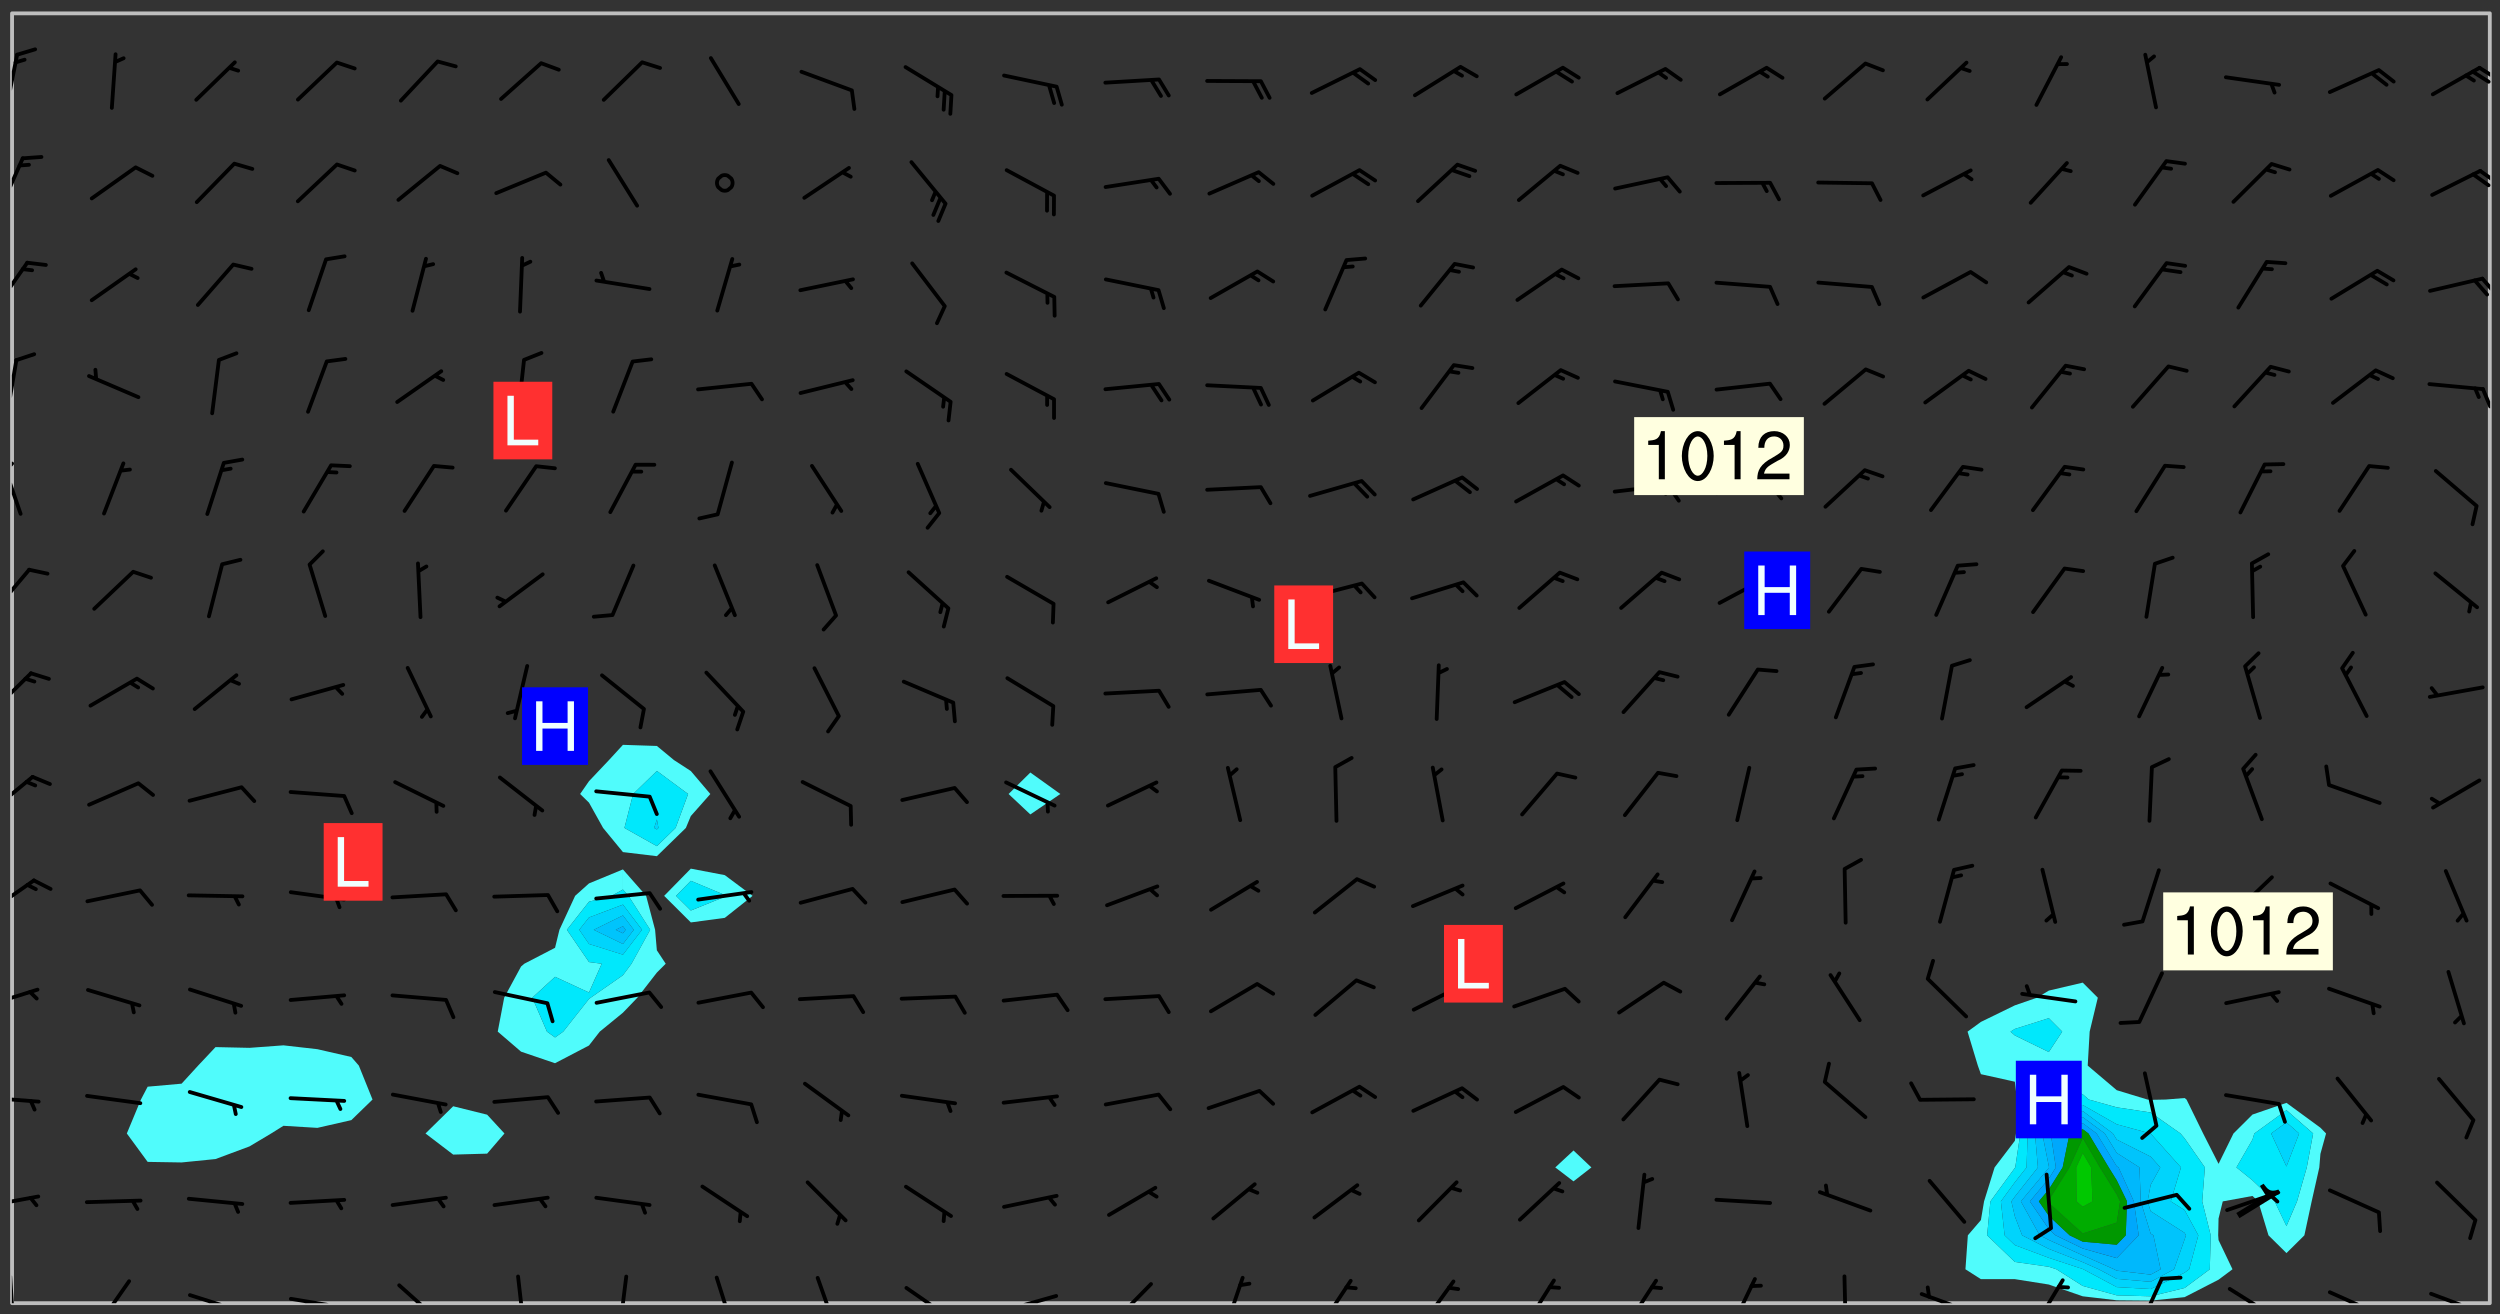 <svg xmlns="http://www.w3.org/2000/svg" role="img" xmlns:xlink="http://www.w3.org/1999/xlink" viewBox="142.45 309.95 326.84 171.84"><rect x="142.45" y="309.95" width="326.84" height="171.84" fill="#333333" stroke="none"/><defs><clipPath id="a"><path d="M144 311.672h1v168.656h-1zm0 0"/></clipPath><clipPath id="b"><path d="M144 311.672h324v168.656H144zm0 0"/></clipPath><clipPath id="c"><path d="M467 311.672h1v168.656h-1zm0 0"/></clipPath><clipPath id="d"><path d="M144 476h1v4.328h-1zm0 0"/></clipPath><clipPath id="e"><path d="M155 477h5v3.328h-5zm0 0"/></clipPath><clipPath id="f"><path d="M167 479h8v1.328h-8zm0 0"/></clipPath><clipPath id="g"><path d="M180 479h8v1.328h-8zm0 0"/></clipPath><clipPath id="h"><path d="M186 480h2v.328h-2zm0 0"/></clipPath><clipPath id="i"><path d="M194 477h7v3.328h-7zm0 0"/></clipPath><clipPath id="j"><path d="M209 476h3v4.328h-3zm0 0"/></clipPath><clipPath id="k"><path d="M223 476h2v4.328h-2zm0 0"/></clipPath><clipPath id="l"><path d="M235 476h4v4.328h-4zm0 0"/></clipPath><clipPath id="m"><path d="M249 476h3v4.328h-3zm0 0"/></clipPath><clipPath id="n"><path d="M260 478h7v2.328h-7zm0 0"/></clipPath><clipPath id="o"><path d="M273 479h8v1.328h-8zm0 0"/></clipPath><clipPath id="p"><path d="M287 477h7v3.328h-7zm0 0"/></clipPath><clipPath id="q"><path d="M302 476h4v4.328h-4zm0 0"/></clipPath><clipPath id="r"><path d="M314 477h6v3.328h-6zm0 0"/></clipPath><clipPath id="s"><path d="M328 477h5v3.328h-5zm0 0"/></clipPath><clipPath id="t"><path d="M341 477h5v3.328h-5zm0 0"/></clipPath><clipPath id="u"><path d="M354 477h6v3.328h-6zm0 0"/></clipPath><clipPath id="v"><path d="M368 476h5v4.328h-5zm0 0"/></clipPath><clipPath id="w"><path d="M383 476h2v4.328h-2zm0 0"/></clipPath><clipPath id="x"><path d="M393 478h8v2.328h-8zm0 0"/></clipPath><clipPath id="y"><path d="M408 477h5v3.328h-5zm0 0"/></clipPath><clipPath id="z"><path d="M421 476h5v4.328h-5zm0 0"/></clipPath><clipPath id="A"><path d="M433 478h8v2.328h-8zm0 0"/></clipPath><clipPath id="B"><path d="M446 478h8v2.328h-8zm0 0"/></clipPath><clipPath id="C"><path d="M460 478h8v2.328h-8zm0 0"/></clipPath><clipPath id="D"><path d="M144 466h4v2h-4zm0 0"/></clipPath><clipPath id="E"><path d="M144 453h4v2h-4zm0 0"/></clipPath><clipPath id="F"><path d="M144 439h4v3h-4zm0 0"/></clipPath><clipPath id="G"><path d="M144 424h4v6h-4zm0 0"/></clipPath><clipPath id="H"><path d="M144 411h3v6h-3zm0 0"/></clipPath><clipPath id="I"><path d="M144 397h3v7h-3zm0 0"/></clipPath><clipPath id="J"><path d="M144 384h3v7h-3zm0 0"/></clipPath><clipPath id="K"><path d="M144 370h2v8h-2zm0 0"/></clipPath><clipPath id="L"><path d="M144 370h1v2h-1zm0 0"/></clipPath><clipPath id="M"><path d="M144 356h1v9h-1zm0 0"/></clipPath><clipPath id="N"><path d="M466 360h2v4h-2zm0 0"/></clipPath><clipPath id="O"><path d="M144 344h3v7h-3zm0 0"/></clipPath><clipPath id="P"><path d="M466 346h2v3h-2zm0 0"/></clipPath><clipPath id="Q"><path d="M144 330h2v8h-2zm0 0"/></clipPath><clipPath id="R"><path d="M466 332h2v2h-2zm0 0"/></clipPath><clipPath id="S"><path d="M465 332h3v3h-3zm0 0"/></clipPath><clipPath id="T"><path d="M144 316h1v9h-1zm0 0"/></clipPath><clipPath id="U"><path d="M466 318h2v3h-2zm0 0"/></clipPath><clipPath id="V"><path d="M465 319h3v2h-3zm0 0"/></clipPath><g id="W" clip-path="url(#clip1)"><path fill="#fff" fill-opacity="0" fill-rule="evenodd" d="M0 0h1000v1000H0zm0 0"/><path fill="#d3d3d3" fill-opacity="0" fill-rule="evenodd" d="M162.152 355.867l-.234.293.059.234.117.172.176.234.293.348.113.059.117-.172.059-.234.176-.176.465-.176h.699l.234.293.289.816.059.176.176.23.352.234.699.699.172.176.234.348.234.41.289.582.41.465.23.234.234.176.117.23.176.293.172 1.164v.234l.059.289.059.117.117.117.348.41.117.172.176.176.176.234.117.172.172.352.059.234.234.406.234-.059-.176.176-.059.93h-.582l-.234-.113-.348.113-.117.117-.059.293-.059.176-.117.172-.465.293-.059.234-.059.113v.645l.059.172v.41l.059.059v.406l.059.406.117.176.059.059.23.641-.059.293v.699l-.059.582v.234l-.059.23-.055.352v1.922l.055.117h.426l-.367.117-.023.352.891 1.168 1.742.539 1.34.359v.539l.09.809.535.715 1.52.27.891-.086.09 1.164.535.18 1.16-.18 2.055-.984 1.16-.363 1.879-.176 1.695-.18-.18.719-1.516.086-1.25.09-.805.27-1.074.809.27.719.535.898-.18.625-.266.809.266 1.078.625.898.805.18 1.25-.18-.266.723.098.504.055.293v.172l.059.293v.406l.176.117.352.117h.406l.293-.176.113-.117.059-.117.117-.23.059-.176.352-.465.23-.176.176-.059.176.059.059.176.117.988.055.469.059.172.117.234.176.059.816.059h.289l.117.234.059.406.059.352v1.105l.117.293.117.348.289.699.176.352.582.754.352.176.172.059.469.234.641.465.348.234.293.176.293.055.23.062.816.348.293.176.113.172.352.352.117.176.523.641v.289l.059.352v.348l.059.352.059.289.117.059.172.059h.176l.582.234.176.117.176.289.176.234.113.234.293.23.117.117v.41l.059.055.289.234.234.117.059.117.117.172.059.117.23.234.059.176.234.059.117.059-.117.113-.059.117v.117l-.117.293-.117.289v.582l.176.117.117.059.059.117.117.117.113.059.176.348.059.352.059.406v.176l-.059.176-.117.699v.172l.117.176.293.293h.406l.176.117.117.172.117.293v.234h-.527l-.23-.234h-.234l-.176.059-.059.699.059.348.117.176.176.41.117.23.289.469.176.055h.523l.234.059.758.641.059.293v.234l.059.059.23.348v.352l-.117.172v.293l.293.289.293.176.172.059.293.176.293.117.582.406.289.234.293.176.219.16.016.012.23.176.641.523.176.234.117.176.176.176.113.172v.641l.117.176.469.117.582.117.234.059.23.113.293.117.113.059.586.352.289.172.176.062.176.055.176.059.699.352.289.176.234.055.289.176.234.117.641.406.293.117.172.059.234.059.41.059.23.059.234.117.059.172-.41.176.469.059.059.293.113.234.176.055.234.059.176.059.406.117.641.234.117.172.059.234v.176l-.059.117-.059.406.234.234.117.059.348.117.641.23.176.117.289.117.176.176.234.465.582 1.105.176.176.348.176.176.117.352.117 1.047.523.234.059.465.113.293.059.465.176.758.582.234.234.348.465.176.176.289.234.816.699.293.176.289.289.293.176.293.289.695.641.176.176.293.234.289.234.469.289.641.582.348.234.234.293.348.348.352.465.934.992.348.406.117.176.234.059.113.117.645.176.23.113.234.059.293.176.23.117.934.699.406.406.234.176.406.176.234.117.816.348.348.234.234.117.293.289.23.117.758.352.352.172.23.059.293.117.234.059.871.176h.816l.469.23.172.059.875.699.465.117.293.059.176.059.23.059.469.059.348.059.352.059.406.059h.293l.172.059v.23l.176.176h.293l.348.059.352.059.699.117h.641l.465-.234.293-.176.172-.117.41-.172.289-.176.934-.465.469-.293.523-.293.465-.172.465-.176 1.051-.465.289-.117.41-.117.289-.117.527-.176 1.516-.699.582-.348.289-.059.293-.059.348-.117.875-.23.352-.117h.113l.234-.059.875-.234.234-.059h.812l.352-.059.816-.117.172-.059.352-.055.293-.059.23-.059.816-.176.176-.059h.348l.234-.059.465-.117.758-.172.234-.059h.348l.41-.117.289-.059 1.285-.059h.289l.41-.059.23-.059h.176l.875-.117h.406l.41-.117h.348l.352-.113.871-.059h1.75l1.047.289.41.117.289.117.352.117.289.117 1.051.172.289.059h.293l.293.059.172.059.41.059.172.059.117.059h.117l.117.059.352.059h.113l.41.066 1.922.395 1.926.395 1.52.449 1.695.719 2.145.805 1.605-.719 1.43-.805 1.16-1.078 1.25-.449 3.035-.719 1.875-.359 2.145-1.348 2.234-1.254 2.5-1.258 1.695-.449 1.785-.18 1.16-.27.625.539 1.34-.27.715-.988.984-1.344.445-.18.805-.359 1.875-.539 1.785-.449 1.25-.27 1.16-.09 1.699-.09 1.961-.27 1.25-.09h.539l.625-.09h.891l2.145-.18 2.41-.18 2.59-.09 1.695.18 1.609.09 1.43.359 1.16.719 1.875.988 1.16 1.527.266.715.629.09.355.898.535.539.535 1.527 1.074.359h.535l-.805.535.09 1.707.715 2.695.891.805.895.988.715 1.258 1.785.539 1.52-.18.355 1.344 1.609-.805.98-.539.27.27.316-.215.219-.145.801.449.449-.359h.355l.535-.27.539-.719.535-.27.625-.988 1.16.449.84.371 1.395.617 1.695-.18h1.605l1.785.09.18-1.707.535-1.344.805.27.492.848.402.406-.09.539v.359l.715.449.711-.27h1.43l.359.988.445 1.258.715 1.344 1.25.629 1.695.629.715-.18.18-.539.98-.09.449.359.086 1.258-.266.629-.535.18v.539l.715.984.266.539.984.988.801 1.078-.266.359-.09.898-.625 2.332-.355 2.066-.09 1.793-.18.719-.09.539v1.438l-.98 1.883-.359 1.707-.535.898-.805 1.168-.266.539 2.055 1.254.086.359-.355.539-.09-.18v.809l.09 1.438-.445.715-1.074.094-.266.715.535.898.805.719 1.16.809 1.34.27.445.359-.355.449-1.789-.09-1.25-.449-.715-.719-.625-.09-.176 3.59-.188 1.309h89.359V311.703h-55.27v49.082l.762.125 3.289.543 2.023 2.836v2.754l2.352.332 2.348.332h4.051l-1.379 4.16-2.023.707-2.023.703-.543.344-2.594 1.617-.188.117-2.023-2.078-.73-2.742-2.672-2.078-1.375-3.5-.066-.082-1.957-2.672 2.75-1.418v-49.082H294.422v91.414l.117.031.133.012.074.074.105.047.09.059.086.059.09.059.297.297.059.09.031.117.027.117.016.137-.031.117-.059.09-.059.086-.043.105-.047.102-.027.121v.145l.176.27.148.148.074.086.074.074.043.105.062.09.059.086.043.105.059.09.047.102.043.105.059.086.117.18.074.074.062.086.059.09.043.105.059.09.059.086.062.09.059.09.043.102.117.18.074.074.059.086.074.074.09.059.105.047h.148l.133-.016.133.016.102-.047.074-.074.047-.102-.016-.133v-.148l-.047-.105-.027-.117-.047-.102-.027-.121-.043-.102-.062-.09-.043-.102-.043-.105-.031-.117-.016-.133-.012-.137.086-.059.059-.086.121-.031.043.105.016.133v.117l.059.102.059.09.09.059.148.148.059.09.043.105-.012.102.086.059.105.047.086.059.09.059.074.074-.117.027-.105.047-.086.059-.074.074-.059.09-.062.086-.027.121-.047.102-.043.105-.031.117-.012.133-.016.133v.148l.027.117.047.105.043.102.059.09.074.074.09.059.074.074.09.059.059.09.043.105.047.102.117.031.133.016h.148l.117-.031.105.043.043.105.047.102.027.121L299.5 410l.027.117.031.121.027.117.105.043.102.047.133-.016.148.148.062.086.074.074.07.074.09.062.105.043.102.043.117.031.137.016.117-.031.074-.074.027-.117-.012-.133-.031-.121-.027-.117.043-.105h.117l.09.062.117.027h.148l.133.016h.148l.133.016.133-.016h.148l.133-.016.133-.012.137.012.117-.027.133-.016.191-.059-.059.176-.016.133-.027.121-.016.133-.059.086-.133.016-.105.047-.105.043-.117.031-.117.027-.266.031h-.148l-.133.016-.074.074.059.086.148.148.117.18.074.07.09.062.09.059.086.059.09.059.102.043.105.062.105.043.086.059.105.047.102.043.18.117.059.09-.043.102-.047.105.016.133.223.223.059.09.043.102.031.121.043.102.016.133.031.117.012.137.031.117.148.148.102.043.105.043.117.031.133.016.137.016h.117l.117-.031.09-.059.043-.105.047-.102.043-.105.031-.117.012-.133v-.148l-.012-.133-.016-.133-.031-.117-.043-.105-.047-.105-.043-.102-.043-.105-.016-.133.016-.133.027-.117.031-.117.027-.121.047-.102.09-.059.086-.062.074-.074.09-.059.223-.223.059-.086.074-.074.117-.18.059-.086v-.148l-.074-.074-.102-.047-.105-.043-.102-.043-.059-.09-.047-.105-.027-.117.09-.059.117-.031.102-.043.18-.117.148-.148.012-.133-.012-.105-.09-.059-.133.016h-.148l-.133.016-.133-.016-.121-.031-.086-.059-.074-.074-.059-.09-.062-.086-.117-.18-.059-.086.031-.121.086-.059.121-.031.059-.086v-.121l-.031-.117-.059-.09-.059-.086-.047-.105-.027-.117-.016-.133.059-.09.074-.074.09-.059.117-.18.074-.074.059-.086.148-.148.121-.031.133-.016.133.016.074.074.043.105.016.133-.031.117-.117.031-.133.012-.148.148-.043.105-.047.102-.027.121-.031.117v.148l.031.117.043.105.059.09.074.07.074.074.117.031.121.027.117-.027.133-.016h.117l.09.059.074.074.047.105.059.086.102.047.133.016.105.043.086.059-.012.105-.074.074-.18.117-.059.09-.09.059-.07.074-.074.074-.062.09-.027.117-.016.133.016.133-.016.133v.148l.016.133.027.117.031.121.074.074.09.059.086.059.09.059.117.031v.086l-.102.047-.09.059-.266.031-.117.027h-.148l-.105.043-.102.047-.059.09-.062.234-.012.133-.031.121-.016.133v.293l-.012.133.012.137.016.133.133.016.133.012.121.031.086.059.074.074.047.105.043.102.016.133v.445l-.016.133v.445l.031.266.027.117.016.133.031.117.086.211.031.266v.148l-.031.117-.027.117-.031.121-.027.117-.031.117-.031.121-.012.133-.016.133.09.059.117-.031.102.016.047.105-.031.266v.441l-.043.105-.047.105-.043.102-.043.105-.059.086-.031.121-.043.117-.031.117-.016.133.016.133.059.09.105.047.086.059.059.086-.012.137-.031.117-.043.102v.445l-.016.133v.148l-.031.117-.043.105-.027.117-.047.105-.043.102-.031.121-.027.117-.031.133-.031.117-.027.117-.043.105-.031.117-.031.121-.012.133-.016.133v.297l.027.117v.148l.047.398.027.117.059.09.121.031h.148l.133-.016.059.09v.117l-.059.09-.09.059-.102.043-.105.047-.09.059-.086.059-.137.016-.117-.031-.133-.016-.102.047-.062.086-.012.137-.016.133-.031.117-.027.117-.016.133-.031.121v.297l.016.133.031.117v.148l.012.133v.148l-.027.117-.047.102-.027.121-.031.117-.059.09-.074.074-.102.043-.105.047-.117.027-.121.031-.102-.047.059-.086.105-.047.027-.117.031-.117.027-.121.031-.117v-.148l.016-.133-.031-.117-.043-.105-.105.016-.074.074-.102.043-.09.062-.074.074-.043.102-.016.133-.031.117L304.25 426l-.031.117-.027.117-.031.121-.027.117-.031.117-.043.105-.09.059h-.09l-.117-.031-.031-.086.016-.137-.031-.117v-.148l-.012-.133v-.148l-.062-.234-.027-.121-.043-.102-.047-.105-.059-.086-.059-.09-.043-.105-.062-.086-.148-.148-.07-.074-.105-.047-.105-.043-.102-.043-.297-.297-.09-.074-.086-.059-.105-.043-.09-.062-.086-.059-.105-.043-.09-.059-.086-.062-.074-.07-.105-.047-.086-.059-.105-.043-.09-.062-.102-.043-.105-.043-.086-.059-.105-.047-.105-.043-.102-.047-.09-.059-.102-.043-.105-.043-.09-.062-.117-.027-.133-.016-.133.016H299.75l-.133.016-.117-.031-.09-.059-.074-.074-.09-.059-.102-.047h-.148l-.121-.027-.102-.043-.074-.074-.117-.18-.09-.059-.102-.043-.09-.062-.105-.043-.09-.059-.086-.059-.105-.047-.059-.086-.059-.09-.043-.105-.047-.102-.074-.074-.086-.059-.074-.074-.09-.059-.223-.223-.043-.105-.031-.266.105-.043h.145l.105.043.074.074.09.059.086.059.105.047.09.059.148.148.07.074.148.148.062.086.074.074.086.059.074.074.09.062.09.059.086.059.27.176.102.047.105.043.102.043.047-.074.059-.086.074-.074.07-.074.105.043.074.074.059.09.043.102.047.105.043.105.121.027.117-.027.074-.09.043-.105.059-.09.074-.074.105-.043.117-.027.133.012.09.059.148.148.059.09.043.105.047.102.043.105.043.102.105.047.105.043.133.016.086-.059.059-.09.074-.074.105-.043.117.027.105.047.102.043.105.043.102.047.18.117v.117l-.016.133.016.133.016.137.059.086.102.047.121.027.117.031h.148l.117-.031.059-.09.18-.117.059-.09.074-.074.059-.086.117-.18.18-.117.117.031.09.059.043.074-.016.133v.117l.09.059h.148l.133-.016.133-.012.266-.031.105-.043.117-.031.121-.027.074-.074.07-.074.062-.09-.016-.105-.047-.102-.102-.043-.105-.016-.117.027-.266.031h-.148l-.074-.074-.09-.059-.117-.031-.117-.027-.133-.016h-.148l-.133.016h-.297l-.105-.047-.148-.148-.043-.102-.059-.09.223-.223.086-.059.105-.043.117-.031.133-.016.133.016.137.016.102.043.133-.012.09-.062.102-.043.062-.09-.047-.102-.09-.059-.117-.031-.102-.043-.059-.09-.062-.09v-.117l.016-.133.105-.047.074-.07v-.121l-.09-.059-.031-.117.09-.059.074-.074.043-.105.059-.09.047-.102.016-.133v-.148l-.047-.105-.043-.102-.09-.059-.133-.016-.102-.043-.137-.016-.117-.031h-.445l-.133-.016-.133-.012-.133-.016-.117-.031h-.148l-.133-.016-.133-.012-.266-.031-.121-.043-.086-.059-.074-.074v-.148l.012-.133.105-.047.102-.043.133-.016h.152l.133-.016h.293l.121.031.102.043.09.059.234.062.121-.047.09-.059.102-.043.133-.016.105.043.102.047.133.012.121-.027h.145l.121-.031.117-.027.105-.047.074-.074.086-.059.148-.148.059-.086.047-.105.027-.117.016-.105-.102-.043-.09-.059-.117-.031-.105-.043-.09-.062-.074-.086-.074-.074-.102-.043-.105-.047-.102-.043-.059-.09-.047-.102-.086-.211-.062-.086-.059-.09-.074-.074-.086-.059h-.27l-.117.031-.09.059-.102.043-.133.016-.105-.016-.027-.117-.062-.09-.117-.031-.102-.043-.148-.148-.031-.117-.016-.105.074-.074.18-.117.117-.027.117-.031.137.016.102.043.105.043.102.047.105.043.117.031.133.016.117.027.133.016.105-.016.09-.059-.074-.074-.105-.043-.074-.074-.074-.09-.148-.148-.086-.059-.09-.059-.074-.074-.09-.059-.102-.047-.121-.027-.102-.047-.105-.043-.117-.031-.102-.043-.121-.031h-.148l-.117.031-.105.043-.086.062-.18.117-.086.059-.09.059-.105.047-.086.059-.105.043-.102.043-.105.047-.074.074-.059.09-.059.086-.047.105-.059.086-.074.074-.133-.012-.117-.031h-.117l-.074.074-.09.059-.074.074-.09.059-.086.059-.105.047-.102.043-.137.016-.102-.043-.148-.148-.105-.047h-.086l-.105.047-.102.043-.121.031-.117-.031-.074-.074v-.117l.031-.121.074-.07.059-.09.074-.074.117-.031.105-.043h.293l.133-.016.137-.016.102-.043.09-.059.102-.047.09-.059.133-.012.09.059.133.012.09-.059.086-.059.105-.043.09-.059.086-.062.09-.059.148-.148.059-.086.059-.09.105-.043.133-.016.117.027.121.031.059-.059.059-.09.031-.266.027-.117.105.012.133.016.102-.043.09-.059.059-.09.074-.074.059-.09.047-.102.012-.133-.012-.133-.047-.105-.148-.148-.059-.09-.059-.086-.043-.105v-.445l.016-.133v-.148l.012-.133-.059-.059-.09.059-.102-.043-.18-.117-.086-.059-.062-.09-.059-.09-.074-.074-.086-.059-.121.031-.102.012-.105.047-.086.059-.105.043-.148.148-.09.059-.086.059-.09.062-.105.043-.133.016v-.121l.105-.043.117-.031.074-.07.043-.105v-.148l-.027-.117-.148-.148-.133-.016h-.148l-.117.031-.105.043-.102.043-.09.062-.117.027-.074-.074.012-.133-.043-.102-.043-.105-.09-.059-.117.027-.121.031-.117.031-.102.043-.121.031-.102.043-.105.043-.09.059-.102.016v-.117l.016-.133-.059-.09-.074.043-.148.148-.059.09-.074.074-.047.105-.043.102-.074.074-.059.09-.074.074-.059.086-.074.074-.09.062-.074.07-.074.074-.102.016-.133.016-.105-.043v-.121l.148-.148.043-.102.059-.09.047-.102.043-.105.059-.09.031-.117.043-.102.031-.121.027-.117.047-.105.043-.102.043-.105.074-.07.09-.062.09-.059.102-.043h.297l.266-.031.105-.043-.074-.074-.117-.031-.105-.043-.09-.059-.102-.047-.09-.059-.102-.043-.105-.043-.09-.062-.086-.059-.105-.043-.102-.043-.121-.031-.117-.031-.102-.043L297.5 410.25l-.102-.043-.09-.059-.043-.105-.016-.133.102-.043.133-.016.137.016.133-.016.102-.043.059-.09.016-.105-.09-.059-.074-.074-.102-.043-.09-.059-.148-.148-.043-.105-.016-.133v-.293l-.059-.09-.09-.059-.074-.074-.043-.105-.031-.117-.059-.09-.074-.074-.117-.027-.074-.074-.09-.059-.09-.062-.086-.059-.074-.074-.059-.086-.047-.105-.086-.059-.148-.148-.195-.059-.133.016-.102.043-.074.074-.047.102-.043.105-.059.09-.059.086-.297.297-.09.059h-.086l-.062-.086-.043-.105.031-.117.059-.09.027-.117-.012-.133-.09-.062-.105.047-.117.027-.117.031-.27.176-.102.047-.117.027-.105.047-.09.059-.102.043-.059-.086-.047-.105.016-.133.047-.105.07-.074.074-.07.059-.09v-.148l-.043-.105h-.238l-.102.047-.031.117-.027.117-.031.121-.074.043-.133.016-.074-.047-.043-.102-.043-.105-.047-.102-.043-.105-.121.031-.102.043-.133.016-.117.031-.105.043-.09.059-.102.047-.121.027-.133.016-.102-.043-.059-.09-.047-.105-.043-.102-.043-.105v-.117l.059-.09.086-.059.18-.117.102-.047.105-.043.105-.059.102-.043.09-.062.102-.043.105-.059.102-.047.09-.059.105-.043.102-.043.09-.062.102-.043.137-.016.117.031.102.043.121.031.102.043.105.047.102.043.105.043.102.047.105.043.102.043.105.047.086.059.105.043.117.031.105.043.102.047.09.059.105.043.102.043.105.047.117.027.102.047.121.027h.148l.086-.059.016-.102.059-.09-.027-.117-.074-.074-.117-.18-.074-.074-.09-.074-.18-.117-.086-.059-.105-.043-.102-.047-.27-.176-.059-.09-.074-.074-.059-.09-.043-.102-.031-.117-.016-.137v-.562l-.012-.133-.016-.133-.031-.117-.016-.133-.012-.133-.031-.121-.223-.223-.059-.086-.016-.105.031-.117.133-.016v-91.414H172.992v1.453l-.059.234-.352 1.051-.172.523-.117.348-.176.41-.117.172-.234.293-.23.059h-.352l-.117.059-.23.406v.293l.117.176.23.23.117.234.641.758.293.465.176.234.23.352.234.348.641.816.176.465.172.41.117.695.176.469.117 1.398.059.465v.875l.117 1.047v4.781l-.059.465-.352 1.281-.176.523-.113.41-.352.93L172.934 336l-.234.582-.117.176-.172.348-.176.406-.352.816-.059.293-.113.293-.117.289-.059.176-.117.875-.059.406-.059.117-.059.176-.059.172-.23.527-.117.172v.234l-.117.234-.059.172-.176.586v.289l-.059.176v.293l-.059.113-.059.527v.172l-.055.234v2.621l-.176.816-.117.176-.176.234-.117.172-.113.234-.586.934-.23.289-.293.465-.176.234-.289.352-.352.699-.113.23-.176.41-.176.23-.406.527-.816.699-.293.172-.289.234-.176.117-.176.176-.523.406-.527.176-.172.176-.234.055-.641.176h-.758m12.211 31.023l-1.074.449.359.895 1.25-.715.445-.539-.98-.09"/><path fill="#d3d3d3" fill-opacity="0" fill-rule="evenodd" d="M201.508 416.598h-.895l.449.629.98.359.805-.09.445-.988-.176.09-.715-.355-.895.355m154.621 59.07l-.059-.523v-.293l.113-.293.059-.23.469-.469h.113l.117-.113.117-.059h.176l.234-.059h.348l.234.059.117.059.23.172.059.176.117.582v.293l-.117.176-.172.289-.176.176-.527.523-.23.234-.117.059h-.176l-.117-.059-.406-.293-.176-.117-.117-.059-.059-.113-.055-.117m6.641-10.957l-.059-.172v-1.109l.059-.172.176-.059.172-.059h.176l.234-.059.117.059.059.699-.059.172-.117.176-.117.059-.234.523-.113.059h-.234l-.059-.117m9.613-14.391l-.117-.176v-.699l.293-.875.117-.172.176-.352.113-.23.117-.293.352-.758.117-.23.172-.234h.176l.117-.059h.641l.117.059.234.234.172.113.352.293.117.117.113.176v.113l.117.059.117.117v.699l-.059.176v.23l-.059.176-.348 1.051-.117.23-.117.234-.117.059-.23.234-.641.289h-.875l-.41-.117-.641-.465"/><path fill="none" stroke="#bebebe" stroke-linecap="round" stroke-linejoin="round" stroke-miterlimit="10" stroke-width=".5" d="M467.957 311.695H144.027v168.625h323.93v-168.625"/><g clip-path="url(#a)"><path fill="#fff" fill-opacity="0" fill-rule="evenodd" d="M144 475.891v4.438h.004H144V311.672h.004H144v164.219"/></g><g clip-path="url(#b)"><path fill="#fff" fill-opacity="0" fill-rule="evenodd" d="M144.004 480.328V311.672h35.504v134.941l-4.441.328-4.438-.098-2.277 2.418-2.16 2.363-4.438.395-.879 1.68-1.844 4.438 2.723 3.715 4.438.074 4.438-.445 4.438-1.652 2.832-1.691 1.609-1.004 4.438.27 4.438-1.012 2.77-2.691-1.789-4.438-.98-1.125-4.438-1.02-4.438-.504V311.672h22.191v142.906l-3.621 3.559 3.621 2.762 4.438-.125 2.266-2.637-2.266-2.457-4.438-1.102V311.672h22.191v95.656l-1.824 1.988-2.613 2.762-1.16 1.676 1.16 1.133 1.844 3.305 2.594 3.156v2.266l-4.438 1.832-1.812 1.625-2.051 4.438-.574 2.352-4.023 2.086-.418.359-2.207 4.078-.844 4.438 3.051 2.621 4.441 1.512 4.438-2.316 1.414-1.816 3.023-2.469 1.895-1.969 2.543-3.277 1.16-1.16-1.16-1.758-.23-2.68-1.172-4.438-3.035-3.457v-2.266l4.438.535 3.789-3.691.648-1.555v6.875l-3.488 3.559 3.488 3.473 4.441-.598 3.629-2.875-3.629-2.711-4.441-.848v-6.875l2.551-2.883-2.551-3.004-2.207-1.434-2.23-1.844-4.438-.145v-95.656h53.262v99.273l-2.844 2.809 2.844 2.672 3.922-2.672-3.922-2.809v-99.273h71.012v148.688l-2.383 2.215 2.383 1.82 2.34-1.82-2.34-2.215v-148.688h66.574v126.742l-4.438 1.043-1.547.926-2.891 1-4.438 2.164-1.746 1.273 1.344 4.441.402 1.121 4.438.984.277 2.332-.129 4.438-.148.957-2.648 3.48-1.379 4.441-.41 2.441-1.707 1.996-.316 4.438 2.023 1.293h4.438l4.438.703 4.438 1.539 4.441.52 4.438.043 4.438-.453 4.438-2.281 1.824-1.363-1.824-3.812-.047-.625.047-2.199.551-2.238 3.887-.711.75.711 1.34 4.438 2.352 2.32 2.34-2.32.953-4.438 1-4.441.145-1.77.738-2.668-.738-.754-4.438-3.25-4.441 1.527-2.488 2.477-1.949 3.969-2.016-3.969-2.172-4.438-.25-.199-2.484.199-1.953.039-.422-.039-4.016-1.223-3.793-3.215.254-4.441 1.066-4.438-1.969-1.969V311.672h53.258v168.656H144.004"/></g><path fill="#50fcfc" fill-rule="evenodd" d="M161.754 461.852l-2.723-3.715 1.844-4.438.879-1.68 4.438-.395 2.16-2.363 2.277-2.418 4.438.098 4.441-.328 4.438.504 4.438 1.02.98 1.125 1.789 4.438-2.77 2.691-4.438 1.012-4.438-.27-1.609 1.004-2.832 1.691-4.438 1.652-4.438.445-4.438-.074m39.945-.953l-3.621-2.762 3.621-3.559 4.438 1.102 2.266 2.457-2.266 2.637-4.438.125m8.875-13.457l-3.051-2.621.844-4.438 2.207-4.078.418-.359 4.023-2.086.574-2.352 2.051-4.438 1.812-1.625 4.438-1.832v2.629l-1.488.828-2.949.766-2.891 3.672 2.891 4.219 1.66.219-1.66 3.762-4.438-2.055-2.973 2.73 1.914 4.438 1.059.762 1.07-.762 3.367-4.27.23-.168 4.207-2.934 1.121-1.504 2.441-4.438-2.836-4.438-.727-.828v-2.629l3.035 3.457 1.172 4.438.23 2.68 1.16 1.758-1.16 1.16-2.543 3.277-1.895 1.969-3.023 2.469-1.414 1.816-4.438 2.316-4.441-1.512"/><path fill="#00e8fc" fill-rule="evenodd" d="M213.957 444.82l-1.914-4.438 2.973-2.73 4.438 2.055 1.66-3.762-1.66-.219-2.891-4.219 2.891-3.672 2.949-.766 1.488-.828v1.973l-4.438 1.68-1.273 1.613 1.273 1.855 4.438 1.398 2.492-3.254-2.492-3.293v-1.973l.727.828 2.836 4.438-2.441 4.438-1.121 1.504-4.207 2.934-.23.168-3.367 4.27-1.07.762-1.059-.762"/><path fill="#00d4fc" fill-rule="evenodd" d="M219.453 433.363l-1.273-1.855 1.273-1.613 4.438-1.68v1.414l-3.82 1.879 3.82 1.855 1.422-1.855-1.422-1.879v-1.414l2.492 3.293-2.492 3.254-4.438-1.398"/><path fill="#50fcfc" fill-rule="evenodd" d="M219.453 414.887l-1.16-1.133 1.16-1.676 2.613-2.762 1.824-1.988 4.438.145v3.266l-3.105 3.016-1.137 4.438 4.242 2.383 2.445-2.383 1.637-4.438-4.082-3.016v-3.266l2.23 1.844 2.207 1.434 2.551 3.004-2.551 2.883-.648 1.555-3.789 3.691-4.438-.535-2.594-3.156-1.844-3.305"/><path fill="#00c4fc" fill-rule="evenodd" d="M223.891 433.363l-3.82-1.855 3.82-1.879v1.414l-.945.465.945.457.352-.457-.352-.465v-1.414l1.422 1.879-1.422 1.855"/><path fill="#00b8fc" fill-rule="evenodd" d="M223.891 431.965l-.945-.457.945-.465.352.465-.352.457"/><path fill="#00e8fc" fill-rule="evenodd" d="M228.328 420.574l-4.242-2.383 1.137-4.438 3.105-3.016v6.34l-.359 1.113.359.203.207-.203-.207-1.113v-6.34l4.082 3.016-1.637 4.438-2.445 2.383"/><path fill="#00d4fc" fill-rule="evenodd" d="M228.328 418.395l-.359-.203.359-1.113.207 1.113-.207.203"/><path fill="#50fcfc" fill-rule="evenodd" d="M232.766 430.543l-3.488-3.473 3.488-3.559v1.59l-1.93 1.969 1.93 1.918 4.441-1.801.148-.117-.148-.113-4.441-1.855v-1.59l4.441.848 3.629 2.711-3.629 2.875-4.441.598"/><path fill="#00e8fc" fill-rule="evenodd" d="M232.766 428.988l-1.93-1.918 1.93-1.969 4.441 1.855.148.113-.148.117-4.441 1.801"/><path fill="#50fcfc" fill-rule="evenodd" d="M277.152 416.426l-2.844-2.672 2.844-2.809 3.922 2.809-3.922 2.672m71.012 47.969l-2.383-1.82 2.383-2.215 2.34 2.215-2.34 1.82m53.262 12.789l-2.023-1.293.316-4.438 1.707-1.996.41-2.441 1.379-4.441 2.648-3.48.148-.957.129-4.438-.277-2.332-4.438-.984-.402-1.121-1.344-4.441 1.746-1.273 4.438-2.164 2.891-1 1.547-.926v3.602l-4.438 1.406-.57.355.57.5 4.438 2.168v3.742L409 453.699l-2.418 4.438-.668 4.438-.051.066-3.199 4.375-.426 4.438 3.625 3.48 4.438.629 1 .328 3.438 2.18 4.441 1.227 4.438.125 4.438-1.086 3.297-2.445.121-4.438-1.113-4.438.348-4.441-2.652-3.801-.539-.637-3.898-2.742-4.438-.676-3.656-1.02-.785-.688-4.438-1.781v-3.742l1.754-2.668-1.754-1.762v-3.602l4.438-1.043 1.969 1.969-1.066 4.438-.254 4.441 3.793 3.215 4.016 1.223.422.039 1.953-.039 2.484-.199.25.199 2.172 4.438 2.016 3.969 1.949-3.969 2.488-2.477 4.441-1.527v.957l-4.203 3.047-.238.789-2.102 3.648 2.102 1.695 2.895 2.746 1.547 3.23 1.379-3.23 1.277-4.441.832-4.438-3.488-3.047v-.957l4.438 3.25.738.754-.738 2.668-.145 1.77-1 4.441-.953 4.438-2.34 2.32-2.352-2.32-1.34-4.438-.75-.711-3.887.711-.551 2.238-.047 2.199.047.625 1.824 3.812-1.824 1.363-4.438 2.281-4.438.453-4.438-.043-4.441-.52-4.438-1.539-4.438-.703h-4.438"/><path fill="#00e8fc" fill-rule="evenodd" d="M405.863 474.934l-3.625-3.48.426-4.438 3.199-4.375.051-.066.668-4.438L409 453.699l1.301-2.469 4.438 1.781v1.402l-4.438.176-2.762 3.547-.145 4.438-1.531 1.941-1.828 2.5.492 4.438 1.336 1.281 4.438 1.66 4.438 1.465.074.031 4.367 2.332 4.438.254 4.438-2.141.598-.445 1.199-4.438-1.797-3.297-1.809-1.141 1.336-4.441-3.965-4.418-.051-.02-4.387-1.199-4.441-2.523v-1.402l.785.688 3.656 1.02 4.438.676 3.898 2.742.539.637 2.652 3.801-.348 4.441 1.113 4.438-.121 4.438-3.297 2.445-4.438 1.086-4.438-.125-4.441-1.227-3.438-2.18-1-.328-4.438-.629"/><path fill="#00d4fc" fill-rule="evenodd" d="M404.527 471.453l-.492-4.438 1.828-2.5 1.531-1.941.145-4.438 2.762-3.547 4.438-.176v.793l-4.438.605-1.809 2.324.383 4.438-3.012 3.82-.453.621.453 1.961.953 2.477 3.484 1.773 4.438 1.738 2.086.926 2.355 1.258 4.438.383 3.062-1.641 1.375-3.891.18-.547-.18-.328-4.438-2.824-.398-1.285.398-2.156 1.266-2.285-1.266-1.41-4.438-2.23-.492-.797-3.949-2.93v-.793l4.441 2.523 4.387 1.199.051.02 3.965 4.418-1.336 4.441 1.809 1.141 1.797 3.297-1.199 4.438-.598.445-4.438 2.141-4.438-.254-4.367-2.332-.074-.031-4.438-1.465-4.438-1.66-1.336-1.281"/><path fill="#00e8fc" fill-rule="evenodd" d="M405.863 445.32l-.57-.5.57-.355 4.438-1.406 1.754 1.762-1.754 2.668-4.438-2.168"/><path fill="#00c4fc" fill-rule="evenodd" d="M405.863 468.977l-.453-1.961.453-.621 3.012-3.82-.383-4.438 1.809-2.324 4.438-.605V456l-4.438 1.039-.855 1.098.855 4.258.035.18-.035.055-3.648 4.387 2.457 4.438 1.191.605 4.438 2.012 4.098 1.82.344.184 4.438.512 1.301-.695-.938-4.438-.363-.234-1.297-4.203-.16-4.441-2.98-1.898-1.559-2.539L414.738 456v-.793l3.949 2.93.492.797 4.438 2.23 1.266 1.41-1.266 2.285-.398 2.156.398 1.285 4.438 2.824.18.328-.18.547-1.375 3.891-3.062 1.641-4.438-.383-2.355-1.258-2.086-.926-4.438-1.738-3.484-1.773-.953-2.477"/><path fill="#00b8fc" fill-rule="evenodd" d="M409.109 471.453l-2.457-4.438 3.648-4.387.035-.055-.035-.18-.855-4.258.855-1.098L414.738 456v.793l-4.184 1.344.668 4.438-.922 1.469-2.473 2.973 2.473 3.609.887.828 3.551 1.723 4.441 1.258 2.879-2.98-.637-4.438-2-4.441-.242-.152-2.629-4.285-1.812-1.344V456l2.883 2.137 1.559 2.539 2.98 1.898.16 4.441 1.297 4.203.363.234.938 4.438-1.301.695-4.438-.512-.344-.184-4.098-1.82-4.438-2.012-1.191-.605"/><path fill="#00a8fc" fill-rule="evenodd" d="M410.301 470.625l-2.473-3.609 2.473-2.973.922-1.469-.668-4.438 4.184-1.344v.793l-1.715.551-.91 4.438-1.812 2.879-1.297 1.562 1.297 1.895 2.727 2.543 1.711.828 4.441.398 1.184-1.227.16-4.438-1.344-2.762-1.047-1.68-2.652-4.438-.742-.551v-.793l1.812 1.344 2.629 4.285.242.152 2 4.441.637 4.438-2.879 2.98-4.441-1.258-3.551-1.723-.887-.828"/><path fill="#009800" fill-rule="evenodd" d="M410.301 468.91l-1.297-1.895 1.297-1.562 1.812-2.879.91-4.438 1.715-.551v1.152l-1.734 3.836-2.703 4.293-.121.148.121.18 4.438 4.008 4.441-1.418.445-2.77-.445-.922-2.195-3.52-2.246-3.836v-1.152l.742.551 2.652 4.438 1.047 1.68 1.344 2.762-.16 4.438-1.184 1.227-4.441-.398-1.711-.828-2.727-2.543"/><path fill="#00ac00" fill-rule="evenodd" d="M410.301 467.195l-.121-.18.121-.148 2.703-4.293 1.734-3.836v1.965l-.848 1.871.035 4.441.812.699 1.27-.699-.172-4.441-1.098-1.871v-1.965l2.246 3.836 2.195 3.52.445.922-.445 2.77-4.441 1.418-4.438-4.008"/><path fill="#00c800" fill-rule="evenodd" d="M413.926 467.016l-.035-4.441.848-1.871 1.098 1.871.172 4.441-1.27.699-.812-.699"/><path fill="#00e8fc" fill-rule="evenodd" d="M436.93 464.27l-2.102-1.695 2.102-3.648.238-.789 4.203-3.047v1.594l-2.004 1.453 2.004 4.32 1.66-4.32-1.66-1.453v-1.594l3.488 3.047-.832 4.438-1.277 4.441-1.379 3.23-1.547-3.23-2.895-2.746"/><path fill="#00d4fc" fill-rule="evenodd" d="M441.371 462.457l-2.004-4.32 2.004-1.453 1.66 1.453-1.66 4.32"/><g clip-path="url(#c)"><path fill="#fff" fill-opacity="0" fill-rule="evenodd" d="M467.996 480.328H468V311.672h-.004H468v168.656h-.004"/></g><path fill="#fff" fill-opacity="0" fill-rule="evenodd" d="M431.559 466.754l3.066 4.973 8.48-5.223-3.066-4.973-8.48 5.223"/><path fill-rule="evenodd" d="M440.316 465.469l.266.434-5.359 3.305-.41-.672 3.82-2.355L437.902 465l.477-.293.348.441.176.188.199.148.227.098.27.039.324-.035.395-.117"/><g clip-path="url(#d)"><path fill="none" stroke="#000" stroke-linecap="round" stroke-linejoin="round" stroke-miterlimit="10" stroke-width=".5" d="M143.785 476.82l.43 7.016"/></g><g clip-path="url(#e)"><path fill="none" stroke="#000" stroke-linecap="round" stroke-linejoin="round" stroke-miterlimit="10" stroke-width=".5" d="M159.328 477.449l-4.023 5.762"/></g><g clip-path="url(#f)"><path fill="none" stroke="#000" stroke-linecap="round" stroke-linejoin="round" stroke-miterlimit="10" stroke-width=".5" d="M173.98 481.391l-6.699-2.125"/></g><g clip-path="url(#g)"><path fill="none" stroke="#000" stroke-linecap="round" stroke-linejoin="round" stroke-miterlimit="10" stroke-width=".5" d="M187.41 480.906l-6.93-1.152"/></g><g clip-path="url(#h)"><path fill="none" stroke="#000" stroke-linecap="round" stroke-linejoin="round" stroke-miterlimit="10" stroke-width=".5" d="M186.402 480.738l.391 1.164"/></g><g clip-path="url(#i)"><path fill="none" stroke="#000" stroke-linecap="round" stroke-linejoin="round" stroke-miterlimit="10" stroke-width=".5" d="M199.879 482.672l-5.238-4.688"/></g><g clip-path="url(#j)"><path fill="none" stroke="#000" stroke-linecap="round" stroke-linejoin="round" stroke-miterlimit="10" stroke-width=".5" d="M210.973 483.82l-.793-6.984"/></g><g clip-path="url(#k)"><path fill="none" stroke="#000" stroke-linecap="round" stroke-linejoin="round" stroke-miterlimit="10" stroke-width=".5" d="M223.457 483.816l.867-6.973"/></g><g clip-path="url(#l)"><path fill="none" stroke="#000" stroke-linecap="round" stroke-linejoin="round" stroke-miterlimit="10" stroke-width=".5" d="M238.262 483.68l-2.113-6.703"/></g><g clip-path="url(#m)"><path fill="none" stroke="#000" stroke-linecap="round" stroke-linejoin="round" stroke-miterlimit="10" stroke-width=".5" d="M251.691 483.641l-2.344-6.625"/></g><g clip-path="url(#n)"><path fill="none" stroke="#000" stroke-linecap="round" stroke-linejoin="round" stroke-miterlimit="10" stroke-width=".5" d="M266.723 482.328l-5.773-4"/></g><g clip-path="url(#o)"><path fill="none" stroke="#000" stroke-linecap="round" stroke-linejoin="round" stroke-miterlimit="10" stroke-width=".5" d="M280.531 479.379l-6.762 1.902"/></g><g clip-path="url(#p)"><path fill="none" stroke="#000" stroke-linecap="round" stroke-linejoin="round" stroke-miterlimit="10" stroke-width=".5" d="M292.93 477.82l-4.926 5.016"/></g><g clip-path="url(#q)"><path fill="none" stroke="#000" stroke-linecap="round" stroke-linejoin="round" stroke-miterlimit="10" stroke-width=".5" d="M304.91 477.004l-2.262 6.652"/></g><path fill="none" stroke="#000" stroke-linecap="round" stroke-linejoin="round" stroke-miterlimit="10" stroke-width=".5" d="M304.582 477.969l1.211-.195"/><g clip-path="url(#r)"><path fill="none" stroke="#000" stroke-linecap="round" stroke-linejoin="round" stroke-miterlimit="10" stroke-width=".5" d="M319.035 477.398l-3.879 5.859"/></g><path fill="none" stroke="#000" stroke-linecap="round" stroke-linejoin="round" stroke-miterlimit="10" stroke-width=".5" d="M318.469 478.25l1.223.117"/><g clip-path="url(#s)"><path fill="none" stroke="#000" stroke-linecap="round" stroke-linejoin="round" stroke-miterlimit="10" stroke-width=".5" d="M332.469 477.48l-4.117 5.695"/></g><path fill="none" stroke="#000" stroke-linecap="round" stroke-linejoin="round" stroke-miterlimit="10" stroke-width=".5" d="M331.871 478.309l1.215.168"/><g clip-path="url(#t)"><path fill="none" stroke="#000" stroke-linecap="round" stroke-linejoin="round" stroke-miterlimit="10" stroke-width=".5" d="M345.602 477.355l-3.75 5.945"/></g><path fill="none" stroke="#000" stroke-linecap="round" stroke-linejoin="round" stroke-miterlimit="10" stroke-width=".5" d="M345.055 478.223l1.223.09"/><g clip-path="url(#u)"><path fill="none" stroke="#000" stroke-linecap="round" stroke-linejoin="round" stroke-miterlimit="10" stroke-width=".5" d="M358.957 477.383l-3.832 5.891"/></g><path fill="none" stroke="#000" stroke-linecap="round" stroke-linejoin="round" stroke-miterlimit="10" stroke-width=".5" d="M358.402 478.242l1.219.109"/><g clip-path="url(#v)"><path fill="none" stroke="#000" stroke-linecap="round" stroke-linejoin="round" stroke-miterlimit="10" stroke-width=".5" d="M371.879 477.164l-3.047 6.332"/></g><path fill="none" stroke="#000" stroke-linecap="round" stroke-linejoin="round" stroke-miterlimit="10" stroke-width=".5" d="M371.438 478.086l1.227-.051"/><g clip-path="url(#w)"><path fill="none" stroke="#000" stroke-linecap="round" stroke-linejoin="round" stroke-miterlimit="10" stroke-width=".5" d="M383.586 476.816l.172 7.023"/></g><g clip-path="url(#x)"><path fill="none" stroke="#000" stroke-linecap="round" stroke-linejoin="round" stroke-miterlimit="10" stroke-width=".5" d="M393.684 479.129l6.605 2.402"/></g><path fill="none" stroke="#000" stroke-linecap="round" stroke-linejoin="round" stroke-miterlimit="10" stroke-width=".5" d="M394.645 479.477l-.172-1.215"/><g clip-path="url(#y)"><path fill="none" stroke="#000" stroke-linecap="round" stroke-linejoin="round" stroke-miterlimit="10" stroke-width=".5" d="M412.121 477.324l-3.641 6.008"/></g><path fill="none" stroke="#000" stroke-linecap="round" stroke-linejoin="round" stroke-miterlimit="10" stroke-width=".5" d="M411.594 478.199l1.223.066"/><g clip-path="url(#z)"><path fill="none" stroke="#000" stroke-linecap="round" stroke-linejoin="round" stroke-miterlimit="10" stroke-width=".5" d="M425.074 477.133l-2.914 6.395"/></g><path fill="none" stroke="#000" stroke-linecap="round" stroke-linejoin="round" stroke-miterlimit="10" stroke-width=".5" d="M425.074 477.133l2.449-.148"/><g clip-path="url(#A)"><path fill="none" stroke="#000" stroke-linecap="round" stroke-linejoin="round" stroke-miterlimit="10" stroke-width=".5" d="M439.906 482.199l-5.949-3.742"/></g><g clip-path="url(#B)"><path fill="none" stroke="#000" stroke-linecap="round" stroke-linejoin="round" stroke-miterlimit="10" stroke-width=".5" d="M453.453 481.77l-6.41-2.879"/></g><g clip-path="url(#C)"><path fill="none" stroke="#000" stroke-linecap="round" stroke-linejoin="round" stroke-miterlimit="10" stroke-width=".5" d="M466.852 481.562l-6.578-2.469"/></g><g clip-path="url(#D)"><path fill="none" stroke="#000" stroke-linecap="round" stroke-linejoin="round" stroke-miterlimit="10" stroke-width=".5" d="M147.453 466.375l-6.906 1.277"/></g><path fill="none" stroke="#000" stroke-linecap="round" stroke-linejoin="round" stroke-miterlimit="10" stroke-width=".5" d="M146.449 466.559l.766.961m13.613-.609l-7.023.207m6-.176l.609 1.066m13.715-.652l-6.996-.684m5.977.582l.469 1.137m13.875-1.574l-7.016.395m5.996-.336l.633 1.047m13.676-1.387l-6.965.957m5.949-.816l.719.996m13.609-1.141l-6.961.965m5.949-.824l.719.992m13.609-.176l-6.961-.949m5.949.812l.422 1.148m13.355.453l-5.859-3.879m5.004 3.316l-.117 1.219m13.84-.109l-4.969-4.973m4.246 4.246l-.359 1.176m14.859-1.02l-5.891-3.832m5.031 3.273l-.105 1.223m14.773-3.301l-6.879 1.441m5.879-1.23l.785.941m13.121-2.207l-6.062 3.551m5.184-3.035l1.043.645m12.828-1.625l-5.414 4.48m4.625-3.828l1.137.469m13.066-.992l-5.613 4.223m4.797-3.609l1.113.52m12.684-1.516l-4.945 4.988m4.227-4.262l1.176.352m12.957-.98l-5.141 4.793m4.391-4.094l1.16.398m10.723-2.191l-.777 6.98m.664-5.965l1.141-.453m8.391 2.719l7.016.418m6.508-1.414l6.602 2.41m-5.641-2.059l-.172-1.215m18.094 4.75l-4.539-5.363m15.875 6.184l-.578-7.004m.578 7.004l-2.062 1.324m18.496-5.68l-6.816 1.707m6.816-1.707l1.645 1.824m11.586-2.113l-6.645 2.285m5.68-1.953l.895.836m13.27 1.414l-6.41-2.879m6.41 2.879l.16 2.449m12.457-1.43l-5.02-4.918m5.02 4.918l-.691 2.355"/><g clip-path="url(#E)"><path fill="none" stroke="#000" stroke-linecap="round" stroke-linejoin="round" stroke-miterlimit="10" stroke-width=".5" d="M147.504 453.973l-7.008-.547"/></g><path fill="none" stroke="#000" stroke-linecap="round" stroke-linejoin="round" stroke-miterlimit="10" stroke-width=".5" d="M146.484 453.891l.488 1.125m13.824-.84l-6.965-.953m20.172 1.457l-6.746-1.965m5.766 1.68l.25 1.203m14.18-1.719l-7.016-.359m5.996.305l.52 1.113m13.762-.59l-6.906-1.297m5.898 1.109l.367 1.168m14-1.941l-7 .621m7-.621l1.34 2.059m11.98-2.008l-7.008.52m7.008-.52l1.309 2.078m11.961-1.188L233.75 453.07m6.914 1.258l.742 2.336m11.953-.895l-5.676-4.141m4.848 3.539l-.172 1.215m14.953-2.191l-6.957-.988m5.945.848l.418 1.152m13.922-1.918l-6.98.828m5.965-.707l.699 1.008m13.594-1.363l-6.906 1.297m6.906-1.297l1.531 1.918m11.66-2.398l-6.656 2.254m6.656-2.254l1.785 1.684m11.289-2.234l-6.176 3.355m6.176-3.355l2.047 1.355m-2.945-.867l1.023.68m13.289-.965l-6.375 2.953m6.375-2.953l1.957 1.48m-2.883-1.051l.977.742m13.188-1.336l-6.219 3.277m6.219-3.277l2.027 1.383m10.539-2.344l-4.723 5.203m4.723-5.203l2.379.605m8.047-1.477l1.059 6.945m-.906-5.938l.984-.73m10.051.895L386.328 456m-5.312-4.602l.547-2.391m11.91 4.727l7.027-.07m-7.027.07l-1.172-2.156m14.91 3.793l6.18-3.344m-5.281 2.855l-1.02-.68m17.285 2.926l-1.516-6.859m1.516 6.859l-1.867 1.594m17.891-4.441l-6.934-1.164m6.934 1.164l.773 2.328m11.273-.172l-4.398-5.48m3.758 4.684l-.484 1.129m14.496-.375l-4.508-5.391m4.508 5.391l-.926 2.273"/><g clip-path="url(#F)"><path fill="none" stroke="#000" stroke-linecap="round" stroke-linejoin="round" stroke-miterlimit="10" stroke-width=".5" d="M147.352 439.332l-6.703 2.105"/></g><path fill="none" stroke="#000" stroke-linecap="round" stroke-linejoin="round" stroke-miterlimit="10" stroke-width=".5" d="M146.375 439.637l.875.859m13.43.898l-6.73-2.02m5.75 1.723l.242 1.203m14.035-.848l-6.695-2.137m5.723 1.824l.219 1.207m14.223-2.27l-7 .609m5.98-.52l.668 1.027m13.668-.516l-7.004-.594m7.004.594l.965 2.258m12.285-1.824l-6.875-1.461m6.875 1.461l.68 2.359m12.648-3.766l-6.898 1.352m6.898-1.352l1.547 1.902m11.77-1.887l-6.902 1.324m6.902-1.324l1.539 1.91m11.832-1.449l-7.016.402m7.016-.402l1.273 2.094m12.047-2.031l-7.023.277m7.023-.277l1.234 2.117m12.062-2.367l-6.984.777m6.984-.777l1.383 2.027m11.945-1.844l-7.016.406m7.016-.406l1.277 2.098m11.555-3.68l-6.047 3.574m6.047-3.574l2.094 1.277m10.883-1.754l-5.371 4.527m5.371-4.527l2.277.914m11.492-.23l-6.277 3.156m6.277-3.156l2 1.418m-2.914-.957l1 .707m13.406-.746l-6.637 2.312m6.637-2.312l1.801 1.668m11.117-2.465l-5.84 3.906m5.84-3.906l2.164 1.164m10.402-1.973l-4.344 5.523m3.715-4.719l1.207.219m8.656-1.211l3.82 5.898m-3.266-5.039l.598-1.074m11.562.707l5.02 4.918m-5.02-4.918l.695-2.355m11.652 4.32l6.957.988m-5.945-.844l-.418-1.156m14.715 4.688l2.969-6.367m-2.969 6.367l-2.453.129m20.691-4.031l-6.879 1.438m5.879-1.227l.785.941m13.402.738l-6.625-2.34m5.66 2l.184 1.211m11.797 1.32l-2.027-6.727m1.734 5.75l-.871.863"/><g clip-path="url(#G)"><path fill="none" stroke="#000" stroke-linecap="round" stroke-linejoin="round" stroke-miterlimit="10" stroke-width=".5" d="M146.879 425.055l-5.758 4.031"/></g><path fill="none" stroke="#000" stroke-linecap="round" stroke-linejoin="round" stroke-miterlimit="10" stroke-width=".5" d="M146.879 425.055l2.184 1.113m-3.023-.527l1.094.555m13.621.16l-6.879 1.426m6.879-1.426l1.57 1.887m11.82-1.109l-7.027-.129m6.004.109l.555 1.094m13.75-.66l-6.961-.957m5.949.82l.422 1.148m13.934-1.691l-7.016.406m7.016-.406l1.273 2.094m12.043-2l-7.023.215m7.023-.215l1.219 2.129m12.082-2.375l-6.992.707m6.992-.707l1.363 2.043m11.934-2.184l-6.957.988m5.945-.844l.723.988m13.52-1.543l-6.789 1.809m6.789-1.809l1.672 1.797m11.664-1.715l-6.832 1.645m6.832-1.645l1.629 1.84m11.785-1.031l-7.027.031m6.004-.027l.582 1.078m13.531-2.301l-6.578 2.465m5.621-2.105l.922.812m13.066-1.758l-6.012 3.637m5.137-3.109l1.055.629m12.887-1.52l-5.512 4.363m5.512-4.363l2.246.984m11.559-.148l-6.492 2.691m5.547-2.301l.949.781m13.184-1.441l-6.238 3.23m5.332-2.762l1.012.695m12.211-2.352l-4.238 5.605m3.621-4.789l1.215.195m12.07-1.398l-2.945 6.379m2.516-5.453l1.227-.066m10.98-1.184l.133 7.027m-.133-7.027l2.145-1.191m12.156 1.312l-1.84 6.785m1.84-6.785l2.391-.543m-2.66 1.531l1.199-.273m12.301 6.09l-1.672-6.824m1.43 5.832l-.914.816m12.566.109l2.141-6.691m-2.141 6.691l-2.414.438M434.395 429.5l5.074-4.859m-4.336 4.152l-1.164-.387m19.398.277l-6.242-3.23m5.336 2.762l.012 1.227m12.449.867l-2.719-6.48m2.324 5.539l-.777.949"/><g clip-path="url(#H)"><path fill="none" stroke="#000" stroke-linecap="round" stroke-linejoin="round" stroke-miterlimit="10" stroke-width=".5" d="M146.711 411.516l-5.422 4.477"/></g><path fill="none" stroke="#000" stroke-linecap="round" stroke-linejoin="round" stroke-miterlimit="10" stroke-width=".5" d="M146.711 411.516l2.266.938m-3.055-.285l1.133.469m13.484-.285l-6.445 2.805m6.445-2.805l1.918 1.527m11.574-1.008l-6.801 1.766m6.801-1.766l1.66 1.809m11.758-.664l-7.008-.523m7.008.523l.984 2.246m11.977-.953l-6.301-3.109m5.383 2.656l.039 1.227m13.816-.172l-5.547-4.316m4.742 3.691l-.211 1.207m15.055-2.391l-6.992-.699m6.992.699l.93 2.273m10.762.352l-3.746-5.945m3.203 5.078l-.609 1.066m15.738-1.602l-6.285-3.141m6.285 3.141l.059 2.453m13.535-4.812l-6.848 1.578m6.848-1.578l1.609 1.852m11.453.453l-6.34-3.031m5.418 2.59l.051 1.227m14.188-3.812l-6.344 3.023m5.422-2.582l.984.73m9.273-3.078l1.617 6.836m-1.383-5.844l.922-.809m12.887-.277l.16 7.023m-.16-7.023l2.141-1.203m10.605 1.262l1.301 6.906m-1.113-5.902l.961-.766m15.098.543l-4.566 5.344m4.566-5.344l2.395.531m10.805-.629l-4.332 5.535m4.332-5.535l2.414.43m9.523-1.086l-1.578 6.848m15.578-6.613l-2.945 6.383m2.945-6.383l2.449-.137m-2.879 1.066l1.227-.07m12.117-1.016l-2.145 6.691m2.145-6.691l2.414-.434m-2.727 1.41l1.207-.219m13.055-.48l-3.414 6.141m3.414-6.141l2.453.043m-2.949.848l1.227.023m11.039-1.355l-.32 7.02m.32-7.02l2.215-1.051m9.719 1.27l2.441 6.586m-2.441-6.586l1.629-1.836m-1.273 2.793l.816-.918m10.051 2.082l6.625 2.344m-6.625-2.344l-.363-2.43m13.961 5.379l6.062-3.555m-5.18 3.035l-1.047-.641"/><g clip-path="url(#I)"><path fill="none" stroke="#000" stroke-linecap="round" stroke-linejoin="round" stroke-miterlimit="10" stroke-width=".5" d="M146.5 397.973l-5 4.934"/></g><path fill="none" stroke="#000" stroke-linecap="round" stroke-linejoin="round" stroke-miterlimit="10" stroke-width=".5" d="M146.5 397.973l2.344.73m-3.07-.016l1.172.367m13.406-.383l-6.074 3.535m6.074-3.535l2.086 1.293m-2.969-.781l1.043.648m12.848-1.605l-5.457 4.426m4.664-3.781l1.129.477m13.633.148l-6.766 1.887m5.781-1.613l.848.891m11.582 2.949l-3.027-6.34m2.59 5.418l-.73.984m12.172.188l1.598-6.844m-1.367 5.848l-1.184.316m17.809-.543l-5.484-4.398m5.484 4.398l-.457 2.41m13.441-2.055l-4.824-5.109m4.824 5.109l-.785 2.324m.082-3.066l-.391 1.16m13.59.16l-3.188-6.262m3.188 6.262l-1.406 2.008m16.363-3.77l-6.469-2.742m6.469 2.742l.215 2.445m-1.156-2.844l.109 1.223m13.914-.371l-6.004-3.648m6.004 3.648l-.141 2.449m13.961-4.457l-7.016.367m7.016-.367l1.266 2.105m12.043-2.219l-7 .594m7-.594l1.332 2.062m7.75-5.203l1.465 6.875m-1.25-5.875l.938-.789m13.031-.285l-.273 7.023m.234-6l1.105-.535m15.371 1.707l-6.516 2.633m6.516-2.633l1.879 1.578m-2.828-1.195l1.879 1.578m11.477-3.258l-4.695 5.227m4.695-5.227l2.379.59m-3.062.172l1.188.293m12.363-1.395l-3.801 5.91m3.801-5.91l2.445.203m10.18-.547l-2.426 6.594m2.426-6.594l2.434-.332m-2.785 1.293l1.215-.168m11.891-.949l-1.301 6.906m1.301-6.906l2.34-.73m13.234 2.215l-5.82 3.941m4.973-3.367l1.086.574m11.68-2.352l-3.027 6.344m2.59-5.418l1.223-.055m10.043-1.074l1.949 6.75m-1.949-6.75l1.762-1.707m-1.48 2.691l.883-.855m11.52.121l3.211 6.25m-3.211-6.25l1.398-2.016m-.934 2.926l.703-1.008m10.297 3.848l6.914-1.246m-5.91 1.062l-.758-.965"/><g clip-path="url(#J)"><path fill="none" stroke="#000" stroke-linecap="round" stroke-linejoin="round" stroke-miterlimit="10" stroke-width=".5" d="M146.262 384.434l-4.523 5.379"/></g><path fill="none" stroke="#000" stroke-linecap="round" stroke-linejoin="round" stroke-miterlimit="10" stroke-width=".5" d="M146.262 384.434l2.398.516m11.203-.246l-5.094 4.84m5.094-4.84l2.328.777m9.305-1.762l-1.734 6.809m1.734-6.809l2.387-.582m9.039.625l2.047 6.723m-2.047-6.723l1.734-1.734m12.438 1.586l.332 7.02m-.285-5.996l1.055-.629m9.559 5.211l5.645-4.188m-4.824 3.578l-1.105-.527m15.055 2.277l2.734-6.473m-2.734 6.473l-2.445.219m18.445-.199l-2.637-6.512m2.254 5.566l-.789.938m14.398.043l-2.461-6.582m2.461 6.582l-1.625 1.84m16.312-2.77l-5.207-4.719m5.207 4.719l-.602 2.379m-.156-3.066l-.297 1.188m14.805-1.094l-6.074-3.531m6.074 3.531l-.09 2.449m13.512-5.789l-6.285 3.145m5.371-2.688l1 .711m13.371 1.652l-6.57-2.496m5.613 2.133l.152 1.219m14.234-2.988l-6.801 1.77m6.801-1.77l1.66 1.805m-2.648-1.547l.828.902m13.43-1.316l-6.711 2.086m6.711-2.086l1.742 1.727m-2.719-1.426l.871.863m12.711-2.434l-5.293 4.621m5.293-4.621l2.293.875m-3.062-.203l1.148.438m12.941-1.105l-5.301 4.613m5.301-4.613l2.293.879m-3.062-.207l1.145.441m13.387-.461l-6.195 3.309m6.195-3.309l2.039 1.367m-2.938-.887l1.016.684m12.223-2.309l-4.246 5.598m4.246-5.598l2.422.391m10.18-.812l-2.816 6.441m2.816-6.441l2.445-.188m-2.855 1.125l1.223-.094m13.152-.469l-4.117 5.695m4.117-5.695l2.43.336m9.383-.961l-1.113 6.941m1.113-6.941l2.324-.793m10.355.75l.16 7.027m-.16-7.027l2.137-1.199m-2.113 2.223l1.066-.602m10.824-.094l2.965 6.371m-2.965-6.371l1.477-1.957m16.047 7.359l-5.453-4.434m4.66 3.789l-.238 1.203"/><g clip-path="url(#K)"><path fill="none" stroke="#000" stroke-linecap="round" stroke-linejoin="round" stroke-miterlimit="10" stroke-width=".5" d="M142.855 370.484l2.289 6.645"/></g><g clip-path="url(#L)"><path fill="none" stroke="#000" stroke-linecap="round" stroke-linejoin="round" stroke-miterlimit="10" stroke-width=".5" d="M143.188 371.453l.84-.898"/></g><path fill="none" stroke="#000" stroke-linecap="round" stroke-linejoin="round" stroke-miterlimit="10" stroke-width=".5" d="M158.582 370.531l-2.535 6.555m2.168-5.602l1.219-.145m12.277-.875l-2.16 6.688m2.16-6.688l2.414-.43m-2.73 1.402l1.211-.215m13.133-.438l-3.586 6.047m3.586-6.047l2.449.113m-2.973.766l1.227.059m12.738-.855l-3.84 5.883m3.84-5.883l2.445.219m10.93-.184l-3.957 5.809m3.957-5.809l2.438.27m10.551-.465l-3.305 6.199m3.305-6.199l2.453.004m-2.934.898l1.227.004m9.984 5.582l1.863-6.773m-1.863 6.773l-2.395.539m18.559-.98l-3.836-5.891m3.277 5.031l-.594 1.074m13.957.059l-2.812-6.438m2.812 6.438l-1.523 1.922m1.113-2.859l-.762.961m15.605-.801l-5.051-4.887m4.316 4.176l-.34 1.18m15.305-2.207l-6.883-1.406m6.883 1.406l.695 2.352m12.688-3.227l-7.016.344m7.016-.344l1.258 2.105m11.926-2.906l-6.754 1.945m6.754-1.945l1.707 1.766m-2.691-1.48l1.707 1.762m12.422-2.512l-6.414 2.875m6.414-2.875l1.938 1.508m-2.871-1.09l1.938 1.508m12.176-2.195l-6.141 3.414m6.141-3.414l2.059 1.332m-2.953-.836l1.031.668m13.598.125l-6.98.832m6.98-.832l1.398 2.016m-2.414-1.895l.699 1.008m13.598-1.336l-6.914 1.25m6.914-1.25l1.52 1.926m-2.523-1.746l.758.965m12.68-2.91l-5.148 4.781m5.148-4.781l2.316.805m-3.066-.109l1.16.402m12.422-1.531l-4.184 5.648m4.184-5.648l2.426.363m-3.035.461l1.215.18m12.695-1.012l-4.156 5.664m4.156-5.664l2.43.352m-3.031.473l1.211.176m12.5-1.141l-3.742 5.945m3.742-5.945l2.445.176m10.582-.34l-3.168 6.273m3.168-6.273l2.453-.051m-2.914.965l1.227-.027m12.902-.684l-3.875 5.863m3.875-5.863l2.441.234m11.605 4.984l-5.336-4.57m5.336 4.57l-.535 2.395"/><g clip-path="url(#M)"><path fill="none" stroke="#000" stroke-linecap="round" stroke-linejoin="round" stroke-miterlimit="10" stroke-width=".5" d="M144.59 357.031l-1.18 6.926"/></g><path fill="none" stroke="#000" stroke-linecap="round" stroke-linejoin="round" stroke-miterlimit="10" stroke-width=".5" d="M144.59 357.031l2.332-.773m7.164 2.855l6.461 2.762m-5.523-2.359l-.102-1.223m16.148-1.285l-.883 6.973m.883-6.973l2.293-.871m11.809 1.062l-2.453 6.586m2.453-6.586l2.43-.324m12.539 1.605l-5.762 4.027m4.922-3.441l1.094.559m10.566-2.625l-.77 6.984M210.961 357l2.277-.906m11.922 1.121l-2.539 6.555m2.539-6.555l2.434-.289m13.105 3.199l-6.988.734m6.988-.734l1.371 2.035m11.863-2.508l-6.824 1.68m5.828-1.434l.82.914m12.973 1.668l-5.793-3.977m5.793 3.977l-.273 2.438m-.566-3.016l-.141 1.219m14.5-.977l-6.199-3.305m6.199 3.305v2.453m-.902-2.934v1.227m14.613-2.738l-6.992.684m6.992-.684l1.359 2.043m-2.375-1.945l1.355 2.047m12.988-1.629l-7.016-.352m7.016.352l1.043 2.223m-2.062-2.273l1.043 2.223m12.789-4.164l-6.012 3.637m6.012-3.637l2.105 1.254m-2.98-.727l1.055.629m12.242-2.148l-4.223 5.617m4.223-5.617l2.422.383m-3.039.434l1.215.191m13.379-.355l-5.547 4.312m5.547-4.312l2.238 1.004m-3.047-.375l1.121.5m13.676 1.707l-6.895-1.355m6.895 1.355l.711 2.348m-1.715-2.547l.355 1.176m14.008-2.043l-6.984.777m6.984-.777l1.387 2.023m11.137-3.887l-5.398 4.5m5.398-4.5l2.27.93m11.184-.75l-5.676 4.145m5.676-4.145l2.207 1.07m-3.035-.469l1.105.535m12.406-1.801l-4.414 5.469m4.414-5.469l2.41.465m-3.051.332l1.203.234m12.871-.934l-4.648 5.273m4.648-5.273l2.387.57m10.977-.523l-4.746 5.18m4.746-5.18l2.375.617m-3.066.137l1.188.309m13.242-.598l-5.594 4.254m5.594-4.254l2.23 1.027m-3.043-.41l1.113.516m13.715 1.32l-6.996-.656"/><g clip-path="url(#N)"><path fill="none" stroke="#000" stroke-linecap="round" stroke-linejoin="round" stroke-miterlimit="10" stroke-width=".5" d="M467.059 360.82l.945 2.266"/></g><path fill="none" stroke="#000" stroke-linecap="round" stroke-linejoin="round" stroke-miterlimit="10" stroke-width=".5" d="M466.043 360.727l.473 1.133"/><g clip-path="url(#O)"><path fill="none" stroke="#000" stroke-linecap="round" stroke-linejoin="round" stroke-miterlimit="10" stroke-width=".5" d="M146.012 344.297l-4.023 5.762"/></g><path fill="none" stroke="#000" stroke-linecap="round" stroke-linejoin="round" stroke-miterlimit="10" stroke-width=".5" d="M146.012 344.297l2.434.293m-3.02.547l1.219.145m13.543-.125l-5.746 4.043m4.91-3.453l1.094.551m12.5-1.762l-4.629 5.285m4.629-5.285l2.387.559m9.746-1.242l-2.266 6.652m2.266-6.652l2.422-.395m10.641.32l-1.762 6.801m1.508-5.812l1.191-.285m11.641-.812l-.289 7.02m.25-6l1.105-.527m8.637 2.461l6.938 1.113m-5.93-.953l-.395-1.16m17.152-1.816l-1.965 6.746m1.68-5.766l1.199-.25m14.859 1.93l-6.879 1.426m5.879-1.219l.781.945m12.223 2.355l-4.258-5.59m4.258 5.59l-1.023 2.23m15.34-3.434l-6.262-3.184m6.262 3.184l.047 2.453m-.957-2.914l.023 1.227m14.516-1.656l-6.887-1.402m6.887 1.402l.695 2.355m-1.699-2.559l.348 1.176m13.578-3.414l-6.105 3.48m6.105-3.48l2.074 1.312m-2.961-.805l1.035.656m11.504-2.652l-2.777 6.457m2.777-6.457l2.445-.203m-2.852 1.145l1.223-.102m13.324-.336l-4.43 5.453m4.43-5.453l2.41.469m-3.055.324l1.207.234m13.438-.285l-5.797 3.969m5.797-3.969l2.176 1.137m-3.02-.562l1.086.57m13.684.652l-7.02.371m7.02-.371l1.266 2.102m12.043-1.645l-7.008-.543m7.008.543l.98 2.25m12.332-2.234l-7.004-.574m7.004.574l.973 2.254m11.934-4.211l-6.184 3.34m6.184-3.34l2.043 1.359m10.824-2.004l-5.285 4.629m5.285-4.629l2.293.871m-3.062-.199l1.145.438m12.379-1.625l-4.164 5.66m4.164-5.66l2.426.355m-3.031.469l2.426.355m11.266-1.336l-3.707 5.973m3.707-5.973l2.449.168m-2.988.703l1.223.082m13.781.207l-6.004 3.652m6.004-3.652l2.109 1.254m-2.984-.723l2.109 1.254m12.5-.758l-6.844 1.598"/><g clip-path="url(#P)"><path fill="none" stroke="#000" stroke-linecap="round" stroke-linejoin="round" stroke-miterlimit="10" stroke-width=".5" d="M466.984 346.379l1.613 1.848"/></g><path fill="none" stroke="#000" stroke-linecap="round" stroke-linejoin="round" stroke-miterlimit="10" stroke-width=".5" d="M465.988 346.609l1.613 1.848"/><g clip-path="url(#Q)"><path fill="none" stroke="#000" stroke-linecap="round" stroke-linejoin="round" stroke-miterlimit="10" stroke-width=".5" d="M145.422 330.648l-2.844 6.43"/></g><path fill="none" stroke="#000" stroke-linecap="round" stroke-linejoin="round" stroke-miterlimit="10" stroke-width=".5" d="M145.422 330.648l2.445-.176m-2.859 1.113l1.223-.09m13.953.336l-5.738 4.062m5.738-4.062l2.191 1.105m10.707-1.59l-4.906 5.031m4.906-5.031l2.355.688m11.066-.582l-5.117 4.816m5.117-4.816l2.324.789m11.156-.598l-5.449 4.438m5.449-4.438l2.262.953m11.578-.074l-6.496 2.68m6.496-2.68l1.891 1.562m6.316-3.207l3.715 5.965m12.48-2.98l-.02-.199-.059-.191-.094-.176-.457-.379-.191-.059-.199-.02-.199.02-.195.059-.457.379-.094.176-.059.191-.02.199.02.199.059.191.094.176.457.379.195.059.199.02.199-.02.191-.059.457-.379.094-.176.059-.191.02-.199m15.215-1.957l-5.84 3.91m4.988-3.34l1.082.578m12.395 3.523l-4.461-5.43m4.461 5.43l-.945 2.266m.297-3.055l-.945 2.266M264.766 335l-.469 1.129m15.949-.602l-6.188-3.332m6.188 3.332l-.016 2.457m-.887-2.941l-.012 2.453m14.605-4.176l-6.945 1.082m6.945-1.082l1.473 1.965m-2.484-1.805l.738.98m13.34-2l-6.445 2.801m6.445-2.801l1.918 1.531m-2.855-1.121l.961.762m13.16-1.441l-6.184 3.344m6.184-3.344l2.043 1.355m-2.945-.871l2.047 1.359m11.656-2.559l-5.156 4.773m5.156-4.773l2.32.809m-3.07-.113l2.316.809m11.879-1.359l-5.414 4.484m5.414-4.484l2.27.934m-3.059-.281l1.137.469m13.695.383l-6.871 1.477m6.871-1.477L362.059 335m-2.582-1.66l.789.938m13.605-.43l-7.027.031m7.027-.031l1.16 2.16m-2.184-2.156l.582 1.082m13.754-1.023l-7.027-.098m7.027.098l1.121 2.184m11.789-3.867L393.879 335.5m5.312-2.797l1.012.688m12.465-2.125l-4.734 5.195m4.047-4.438l1.188.301m12.504-1.312l-4.109 5.699m4.109-5.699l2.43.336m-3.027.496l1.215.164m13.137-.621l-4.988 4.953m4.988-4.953l2.344.727m-3.07-.008l1.172.363m13.453-.297l-6.156 3.383m6.156-3.383l2.055 1.344m-2.949-.852l1.027.672m13.246-1.043l-6.285 3.141"/><g clip-path="url(#R)"><path fill="none" stroke="#000" stroke-linecap="round" stroke-linejoin="round" stroke-miterlimit="10" stroke-width=".5" d="M466.703 332.293l2 1.422"/></g><g clip-path="url(#S)"><path fill="none" stroke="#000" stroke-linecap="round" stroke-linejoin="round" stroke-miterlimit="10" stroke-width=".5" d="M465.789 332.75l2 1.422"/></g><g clip-path="url(#T)"><path fill="none" stroke="#000" stroke-linecap="round" stroke-linejoin="round" stroke-miterlimit="10" stroke-width=".5" d="M144.691 317.102l-1.383 6.891"/></g><path fill="none" stroke="#000" stroke-linecap="round" stroke-linejoin="round" stroke-miterlimit="10" stroke-width=".5" d="M144.691 317.102l2.352-.703m-2.555 1.707l1.176-.352m11.895-.711l-.488 7.012m.418-5.992l1.121-.5m14.539.535l-5.039 4.898m4.305-4.184l1.172.375m12.906-1.062l-5.094 4.844m5.094-4.844l2.328.777m10.844-.918l-4.809 5.125m4.809-5.125l2.367.645m11.168-.418l-5.246 4.676m5.246-4.676l2.301.852m10.902-.969l-5.023 4.91m5.023-4.91l2.34.742m10.285 4.715l-3.645-6.008m18.434 4.223l-6.59-2.434m6.59 2.434l.328 2.43m12.691-1.816l-6-3.66m6 3.66l-.145 2.449m-.73-2.984l-.145 2.449m-.727-2.98l-.074 1.227m15.57-1.262l-6.871-1.457m6.871 1.457l.68 2.359m-1.68-2.57l.68 2.355m13.707-3.082l-7.016.418m7.016-.418l1.277 2.094m-2.297-2.035l1.277 2.094m13.062-1.926l-7.027-.035m7.027.035l1.141 2.172m-2.16-2.176l1.141 2.172m12.832-3.746l-6.301 3.117m6.301-3.117l1.992 1.43m-2.91-.977l1.992 1.434m12.074-2.184l-5.965 3.715m5.965-3.715l2.121 1.23m-2.992-.691l1.062.613m13.188-1.043l-6.094 3.496m6.094-3.496l2.078 1.305m-2.965-.797l2.078 1.309m12.215-1.652l-6.277 3.164m6.277-3.164l2.004 1.418m-2.918-.957l1 .707m13.145-1.324l-6.109 3.477m6.109-3.477l2.074 1.316m-2.965-.809l1.039.656m12.773-1.719l-5.32 4.59m5.32-4.59l2.285.887m10.926-1.004l-5.113 4.82m4.367-4.117l1.164.391m11.957-1.801l-3.234 6.238m2.766-5.332l1.227-.012m10.238-1.219l1.406 6.883m-1.203-5.883l.945-.781m16.348 3.719l-6.957-.992m5.945.848l.418 1.156m13.637-2.945l-6.41 2.879m6.41-2.879l1.938 1.504m-2.871-1.086l1.938 1.504m12.16-2.215l-6.113 3.465"/><g clip-path="url(#U)"><path fill="none" stroke="#000" stroke-linecap="round" stroke-linejoin="round" stroke-miterlimit="10" stroke-width=".5" d="M466.617 318.816l2.07 1.312"/></g><g clip-path="url(#V)"><path fill="none" stroke="#000" stroke-linecap="round" stroke-linejoin="round" stroke-miterlimit="10" stroke-width=".5" d="M465.727 319.32l2.074 1.316"/></g><path fill="none" stroke="#000" stroke-linecap="round" stroke-linejoin="round" stroke-miterlimit="10" stroke-width=".5" d="M464.84 319.824l1.035.656"/><path fill="#00f" fill-rule="evenodd" d="M405.992 458.773h8.617V448.625h-8.617v10.148"/><path fill="azure" fill-rule="evenodd" d="M407.824 450.457h.836v2.824h3.285v-2.824h.832v6.48h-.832v-2.914h-3.285v2.914h-.836v-6.48"/><path fill="#ff3030" fill-rule="evenodd" d="M331.234 441.02h7.691V430.871h-7.691v10.148"/><path fill="azure" fill-rule="evenodd" d="M333.066 432.707h.836v5.738h3.191v.738h-4.027v-6.477"/><path fill="#ff3030" fill-rule="evenodd" d="M184.77 427.703h7.691v-10.145h-7.691v10.145"/><path fill="azure" fill-rule="evenodd" d="M186.602 419.391h.832v5.738h3.195v.742h-4.027v-6.48"/><path fill="#00f" fill-rule="evenodd" d="M210.703 409.949h8.621v-10.145h-8.621v10.145"/><path fill="azure" fill-rule="evenodd" d="M212.539 401.637h.832v2.824h3.285v-2.824h.832v6.48h-.832v-2.918h-3.285v2.918h-.832v-6.48"/><path fill="#ff3030" fill-rule="evenodd" d="M309.043 396.633h7.691v-10.145h-7.691v10.145"/><path fill="azure" fill-rule="evenodd" d="M310.875 388.32h.832v5.742h3.195v.738H310.875v-6.48"/><path fill="#00f" fill-rule="evenodd" d="M370.484 392.195h8.621v-10.145h-8.621v10.145"/><path fill="azure" fill-rule="evenodd" d="M372.316 383.883h.836v2.824h3.285v-2.824h.832v6.48h-.832v-2.914h-3.285v2.914h-.836v-6.48"/><path fill="#ff3030" fill-rule="evenodd" d="M206.961 370.004h7.691v-10.145h-7.691v10.145"/><path fill="azure" fill-rule="evenodd" d="M208.793 361.691h.832v5.738h3.195v.742h-4.027v-6.48"/><path fill="#ffffe0" fill-rule="evenodd" d="M425.258 436.812h22.18v-10.195h-22.18v10.195"/><path fill-rule="evenodd" d="M428.758 428.453h.508v6.293h-.785v-4.488h-1.391v-.555l.559-.066.254-.055.23-.09.203-.141.172-.211.145-.293.105-.395m4.812 0l.23.02.219.055.207.09.195.121.184.148.172.176.305.418.242.496.18.547.109.578.039.59-.039.594-.109.586-.18.551-.242.504-.305.426-.172.18-.184.156-.195.121-.207.094-.219.055-.23.02-.23-.02-.219-.055-.207-.094-.195-.121-.184-.156-.172-.18-.305-.426-.242-.504-.18-.551-.109-.586-.039-.594h.832l.031.562.078.508.129.441.16.375.191.301.211.223.223.137.227.047.227-.047.223-.137.211-.223.191-.301.16-.375.129-.441.082-.508.027-.562-.027-.562-.082-.5-.129-.434-.16-.367-.191-.293-.211-.211-.223-.133-.227-.047-.227.047-.223.133-.211.211-.191.293-.16.367-.129.434-.078.5-.031.562h-.832l.039-.59.109-.578.18-.547.242-.496.305-.418.172-.176.184-.148.195-.121.207-.09.219-.055.23-.02m5.09 0h.512v6.293h-.789v-4.488h-1.387v-.555l.559-.066.254-.055.227-.09.207-.141.172-.211.141-.293.105-.395m2.824 2.176h.789l.02-.316.059-.289.098-.25.141-.215.184-.176.223-.129.266-.078.305-.031.238.023.227.062.203.102.18.137.148.176.113.203.07.238.027.266-.023.266-.066.227-.109.191-.156.172-.199.16-.246.168-.637.387-.535.316-.438.316-.348.324-.266.336-.188.352-.125.367-.07.395-.02.418h4.211v-.738h-3.332l.082-.285.113-.238.148-.199.188-.18.23-.172.277-.176.719-.418.414-.207.348-.23.281-.25.219-.266.164-.281.109-.281.066-.285.02-.281-.043-.383-.121-.348-.188-.309-.25-.262-.305-.215-.344-.156-.379-.102-.41-.031-.434.031-.398.098-.355.168-.305.234-.246.305-.188.375-.113.445-.043.52"/><path fill="#ffffe0" fill-rule="evenodd" d="M356.094 374.676h22.184v-10.195h-22.184v10.195"/><path fill-rule="evenodd" d="M359.594 366.316h.512v6.293h-.789v-4.488h-1.387v-.555l.559-.066.254-.055.227-.09.203-.141.176-.211.141-.293.105-.395m4.816 0l.227.02.219.055.211.09.195.121.184.148.172.176.301.418.242.496.18.547.113.578.039.59-.039.594-.113.586-.18.551-.242.504-.301.426-.172.18-.184.156-.195.121-.211.094-.219.055-.227.02-.23-.02-.219-.055-.207-.094-.199-.121-.184-.156-.172-.18-.301-.426-.242-.504-.18-.551-.113-.586-.039-.594h.836l.027.562.082.508.125.441.164.375.191.301.211.223.223.137.227.047.227-.047.223-.137.207-.223.191-.301.164-.375.125-.441.082-.508.031-.562-.031-.562-.082-.5-.125-.434-.164-.367-.191-.293-.207-.211-.223-.133-.227-.047-.227.047-.223.133-.211.211-.191.293-.164.367-.125.434-.082.5-.027.562h-.836l.039-.59.113-.578.18-.547.242-.496.301-.418.172-.176.184-.148.199-.121.207-.09.219-.055.23-.02m5.09 0h.508v6.293h-.785v-4.488h-1.391v-.555l.562-.066.25-.055.23-.09.203-.141.176-.211.141-.293.105-.395m2.824 2.176h.785l.02-.316.059-.289.102-.25.141-.215.18-.176.223-.129.266-.082.309-.027.238.023.223.062.203.102.18.137.148.176.113.203.074.238.023.262-.02.27-.066.227-.113.191-.152.172-.203.16-.246.168-.633.387-.539.312-.438.32-.344.324-.266.336-.191.348-.125.371-.066.395-.023.418h4.215v-.738h-3.336l.086-.285.113-.238.148-.199.188-.184.23-.168.277-.176.719-.418.414-.207.344-.23.281-.25.223-.266.16-.281.113-.281.062-.285.02-.281-.039-.383-.121-.348-.191-.309-.25-.262-.301-.215-.348-.156-.379-.102-.406-.031-.434.031-.398.098-.355.168-.305.234-.25.305-.184.375-.117.445-.039.52"/></g></defs><use xlink:href="#W"/></svg>